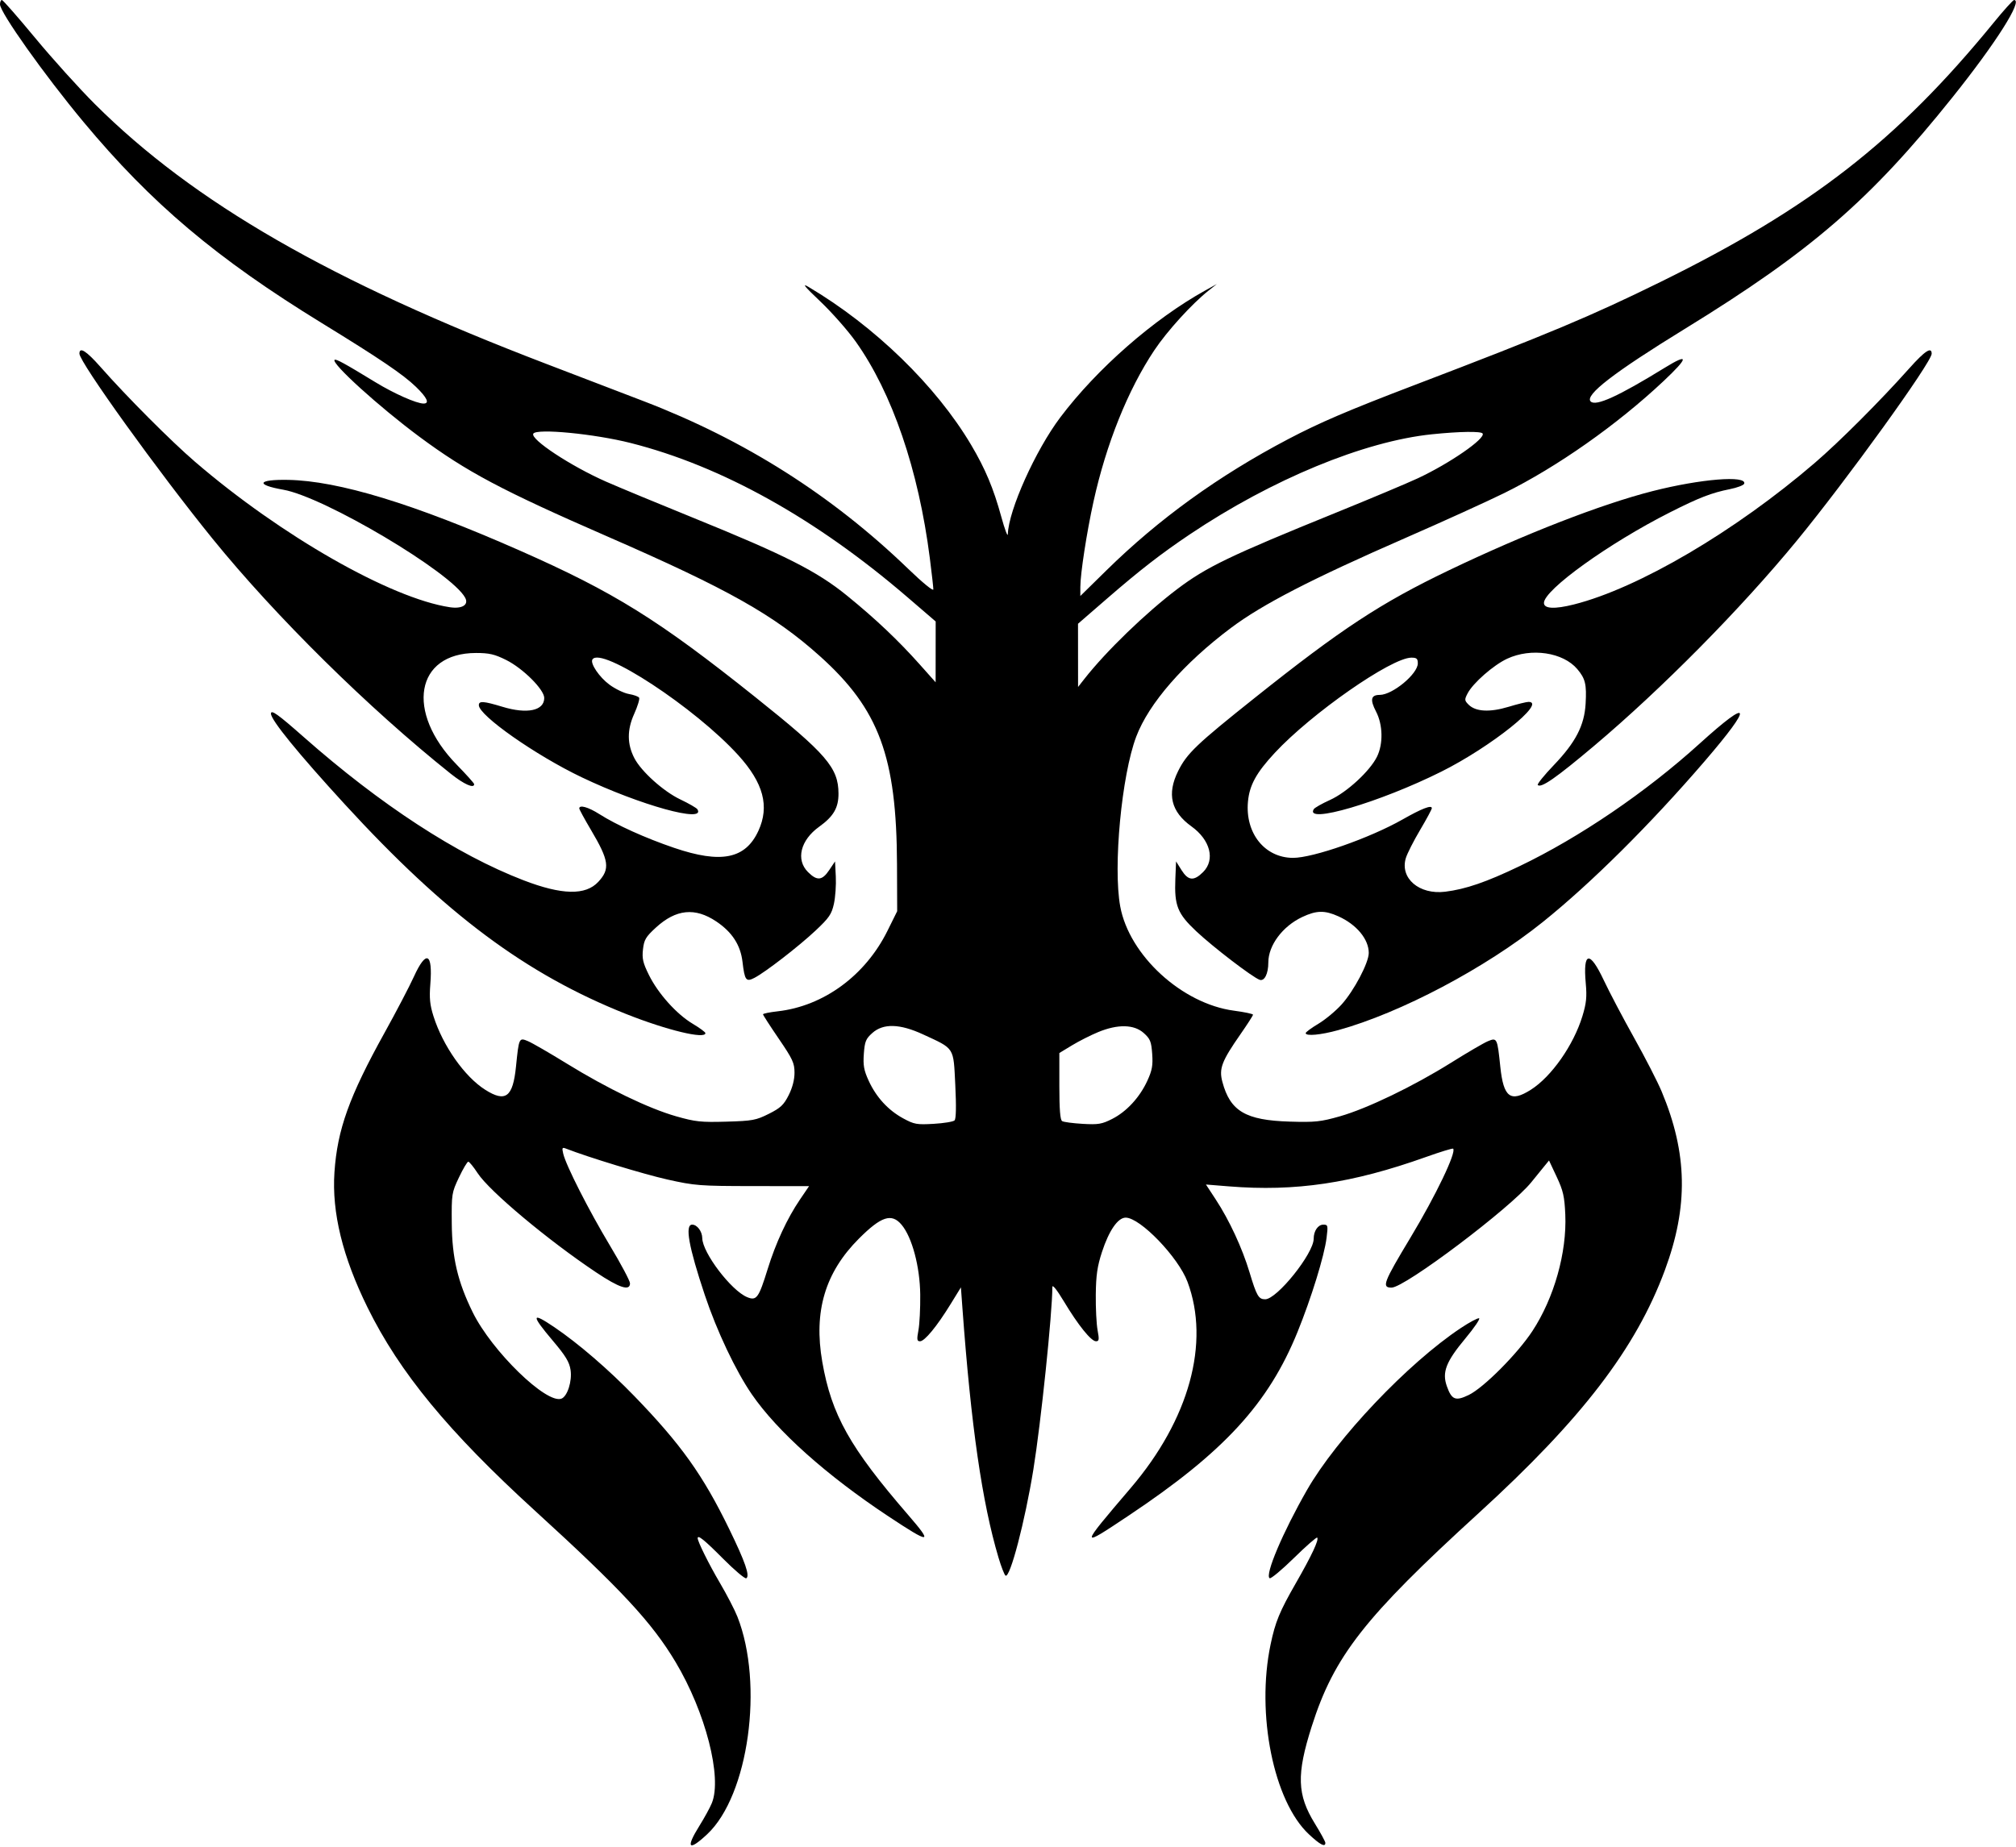 <svg width="863" height="791" viewBox="0 0 863 791" fill="none" xmlns="http://www.w3.org/2000/svg">
<path fill-rule="evenodd" clip-rule="evenodd" d="M0 1.868C0 5.334 18.997 32.095 35.719 52.185C64.804 87.128 92.718 110.689 137.842 138.382C162.59 153.57 172.601 160.354 178.046 165.627C182.845 170.272 184 172.792 181.331 172.792C178.293 172.792 168.717 168.548 160.672 163.637C147.433 155.555 143.768 153.55 143.222 154.094C141.745 155.572 162.381 174.28 179.471 186.957C199.768 202.013 214.86 210.021 260.202 229.796C311.742 252.274 331.38 263.347 351.044 281.015C376.321 303.725 383.818 324.005 383.987 370.123L384.061 390.168L379.889 398.589C370.405 417.735 352.554 430.811 332.869 433.032C329.436 433.419 326.626 433.994 326.626 434.311C326.626 434.628 329.661 439.329 333.369 444.758C339.33 453.486 340.111 455.172 340.111 459.312C340.111 462.332 339.219 465.759 337.599 468.962C335.491 473.13 334.125 474.412 329.109 476.926C323.624 479.674 322.123 479.951 310.921 480.274C300.085 480.586 297.67 480.329 289.446 477.985C277.703 474.639 260.005 466.108 242.722 455.464C235.306 450.895 227.805 446.557 226.054 445.824C222.176 444.199 222.143 444.27 220.878 456.742C219.555 469.8 216.422 472.144 207.694 466.61C198.863 461.009 189.597 447.834 185.571 435.15C184.022 430.267 183.739 427.397 184.215 421.36C185.275 407.915 182.442 406.638 177.178 418.188C175.253 422.413 169.595 433.233 164.606 442.232C149.488 469.498 144.396 483.687 143.167 501.977C142.011 519.18 146.655 538.15 157.327 559.826C171.03 587.656 191.94 613.047 229.004 646.864C265.914 680.54 279.045 694.673 289.19 711.643C302.038 733.134 309.221 761.095 304.714 772.07C303.924 773.993 301.565 778.312 299.47 781.667C293.396 791.396 294.708 792.889 302.733 785.383C320.446 768.816 327.063 721.147 315.663 692.227C314.526 689.345 311.146 682.823 308.151 677.733C303.519 669.862 298.658 660.079 298.658 658.624C298.658 657.042 301.549 659.371 309.432 667.306C314.403 672.31 318.92 676.128 319.47 675.788C321.092 674.785 319.013 668.793 312.16 654.712C300.896 631.568 291.528 618.436 271.545 597.782C260.572 586.44 247.596 575.256 237.344 568.306C227.384 561.554 227.223 562.932 236.667 574.095C242.147 580.571 243.732 583.19 244.246 586.611C244.962 591.388 242.89 597.895 240.34 598.873C233.955 601.323 210.532 578.527 202.36 561.908C195.941 548.855 193.517 538.577 193.391 523.869C193.282 511.227 193.363 510.707 196.472 504.143C198.229 500.435 200.027 497.409 200.468 497.419C200.909 497.429 202.713 499.644 204.477 502.342C209.521 510.058 234.465 530.951 255.11 544.753C265.155 551.469 269.691 552.942 269.691 549.489C269.691 548.474 265.806 541.17 261.056 533.259C252.068 518.287 242.274 499.012 241.104 493.991C240.504 491.417 240.646 491.166 242.323 491.824C251.701 495.498 275.579 502.778 285.673 505.04C297.437 507.675 299.552 507.838 322.249 507.862L346.339 507.888L342.432 513.64C336.974 521.678 332.08 532.215 328.627 543.367C324.766 555.835 323.858 557.08 319.828 555.412C313.003 552.585 300.712 536.413 300.624 530.145C300.584 527.251 298.427 524.369 296.301 524.369C293.104 524.369 294.806 533.848 301.718 554.539C306.857 569.928 314.932 586.982 321.825 597.01C332.734 612.883 353.807 631.713 380.297 649.263C398.386 661.248 399.575 661.172 388.805 648.718C363.798 619.8 355.956 605.828 352.001 583.144C348.232 561.521 353.195 544.84 367.721 530.314C377.246 520.79 381.683 519.352 385.939 524.409C390.437 529.754 393.796 542.328 393.93 554.332C393.996 560.101 393.651 566.955 393.164 569.564C392.414 573.584 392.519 574.308 393.846 574.308C395.814 574.308 401.023 567.986 406.85 558.526L411.341 551.233L411.985 560.025C415.693 610.693 420.42 643.387 427.448 666.985C428.615 670.902 429.967 674.354 430.454 674.655C432.37 675.839 438.757 651.47 442.357 629.242C445.599 609.219 450.485 562.25 450.485 551.098C450.485 549.822 452.402 552.208 455.451 557.282C461.561 567.449 467.088 574.308 469.166 574.308C470.494 574.308 470.599 573.584 469.849 569.564C469.362 566.955 469.016 560.101 469.079 554.332C469.171 546.037 469.726 542.221 471.729 536.076C474.721 526.903 478.537 521.372 481.874 521.372C488.092 521.372 504.385 538.29 508.336 548.846C518.101 574.946 509.074 607.78 484.073 637.089C461.961 663.012 461.955 663.101 483.258 648.88C523.979 621.696 542.978 601.018 555.444 570.317C561.341 555.791 566.908 537.754 567.87 530.05C568.535 524.734 568.447 524.369 566.502 524.369C564.205 524.369 562.357 527.059 562.357 530.405C562.357 536.716 546.644 556.33 541.589 556.33C538.77 556.33 537.939 554.9 534.915 544.844C531.758 534.345 526.25 522.471 520.391 513.532L516.233 507.189L526.06 507.983C554.596 510.287 578.834 506.672 610.438 495.398C616.59 493.204 621.818 491.603 622.055 491.841C623.54 493.326 614.631 511.91 603.828 529.862C592.17 549.239 591.375 551.336 595.689 551.336C601.371 551.336 646.634 517.204 655.502 506.232C657.286 504.024 659.724 501.022 660.92 499.559L663.095 496.902L666.378 503.893C669.161 509.82 669.721 512.274 670.061 520.007C670.776 536.279 665.283 555.759 655.985 569.931C649.604 579.656 635.111 594.216 628.741 597.3C623.062 600.049 621.426 599.393 619.355 593.536C617.244 587.567 618.992 583.056 627.256 573.139C631.068 568.563 633.729 564.66 633.169 564.466C632.608 564.271 629.085 566.149 625.34 568.64C602.695 583.697 572.161 615.864 559.479 638.024C549.113 656.137 541.366 674.443 543.506 675.765C544.036 676.093 548.714 672.197 553.903 667.109C559.092 662.02 563.572 658.092 563.859 658.378C564.71 659.228 561.549 665.98 554.738 677.854C547.729 690.075 545.951 694.393 543.903 704.152C537.663 733.891 545.201 771.279 560.28 785.383C565.121 789.912 567.351 791.076 567.351 789.077C567.351 788.542 565.333 784.834 562.867 780.837C555.235 768.465 554.951 759.839 561.5 739.264C571.094 709.119 584.07 692.533 632.985 647.89C677.136 607.594 700.276 577.4 712.688 543.883C722.805 516.561 722.398 493.849 711.313 467.358C709.571 463.194 704.266 452.857 699.524 444.386C694.782 435.914 688.946 424.825 686.554 419.745C680.5 406.884 677.586 407.374 678.825 421.044C679.354 426.883 679.076 429.599 677.386 435.123C673.591 447.528 664.135 461.019 655.318 466.61C646.584 472.148 643.604 469.891 642.239 456.709C640.972 444.452 640.846 444.196 636.897 445.846C635.15 446.576 628.115 450.685 621.262 454.977C605.162 465.062 585.269 474.659 573.567 477.989C565.323 480.335 562.954 480.584 552.091 480.254C533.209 479.68 526.629 475.795 523.27 463.241C521.755 457.576 522.957 454.412 531.038 442.804C533.979 438.577 536.386 434.829 536.386 434.476C536.386 434.121 532.738 433.35 528.279 432.761C506.011 429.821 483.388 409.091 479.539 388.099C476.436 371.173 480.137 331.926 486.394 315.413C491.794 301.155 506.668 284.073 526.897 268.891C540.413 258.747 561.476 247.888 601.812 230.265C617.743 223.305 636.726 214.674 643.995 211.088C666.501 199.981 692.252 181.872 712.13 163.173C722.936 153.009 723.11 151.013 712.626 157.47C692.766 169.704 683.124 174.095 680.933 171.905C678.247 169.219 690.881 159.47 721.175 140.852C775.222 107.637 800.64 85.639 835.858 41.599C854.491 18.298 866.071 0 862.185 0C861.729 0 857.797 4.362 853.445 9.693C812.154 60.282 775.12 89.103 710.687 120.791C680.986 135.397 663.068 142.907 605.308 164.957C577.101 175.725 564.905 180.949 551.423 188.04C521.685 203.678 496.124 222.134 473.705 244.153L462.465 255.193L462.468 251.325C462.472 245.634 465.212 227.866 468.109 214.741C473.564 190.021 482.811 166.994 494.081 150.056C499.57 141.808 510.244 130.061 517.408 124.386L520.904 121.617L515.91 124.386C493.866 136.609 469.618 157.845 453.904 178.687C443.283 192.775 431.742 218.46 431.43 228.705C431.388 230.089 430.121 226.727 428.616 221.234C425.289 209.092 421.785 200.737 415.737 190.528C400.737 165.202 374.432 139.637 346.104 122.853C343.1 121.073 344.348 122.612 351.135 129.054C356.101 133.766 362.935 141.519 366.323 146.282C381.937 168.232 393.216 201.208 398.039 239.013C398.867 245.496 399.543 251.51 399.543 252.378C399.543 253.271 394.879 249.454 388.801 243.588C356.186 212.106 318.812 188.399 275.685 171.836C264.423 167.511 245.544 160.277 233.733 155.761C141.771 120.601 82.82 86.659 40.629 44.579C33.94 37.909 22.425 25.15 15.041 16.226C7.655 7.301 1.251 0 0.807 0C0.363 0 0 0.841 0 1.868ZM228.301 185.675C226.842 188.037 244.353 199.593 259.474 206.247C264.879 208.626 281.637 215.577 296.715 221.696C336.089 237.674 349.705 244.566 362.585 255.042C374.826 264.998 384.532 274.191 393.85 284.657L400.52 292.148L400.531 279.126L400.542 266.103L388.306 255.582C349.321 222.065 308.906 199.554 270.009 189.695C254.431 185.745 229.729 183.365 228.301 185.675ZM613.007 185.948C583.939 188.933 544.423 205.262 509.417 228.753C497.13 236.998 487.94 244.126 473.885 256.314L461.472 267.078L461.483 280.612L461.494 294.146L464.23 290.657C473.505 278.83 490.483 262.41 503.99 252.201C516.459 242.777 526.486 237.951 571.846 219.54C586.679 213.519 602.482 206.878 606.964 204.783C620.592 198.412 636.001 187.761 634.679 185.623C634.044 184.595 624.846 184.733 613.007 185.948ZM373.413 442.318C370.636 444.799 370.17 445.947 369.788 451.22C369.43 456.166 369.806 458.269 371.846 462.725C375.08 469.787 380.174 475.353 386.614 478.857C391.336 481.427 392.439 481.626 399.689 481.206C404.044 480.954 408.063 480.292 408.621 479.734C409.278 479.077 409.388 473.743 408.932 464.55C408.122 448.165 408.796 449.223 395.126 442.908C385.184 438.314 378.109 438.122 373.413 442.318ZM470.16 441.901C466.973 443.212 461.916 445.768 458.923 447.582L453.481 450.88V465.092C453.481 475.002 453.841 479.528 454.67 480.039C455.323 480.443 459.28 480.972 463.462 481.214C470.135 481.6 471.678 481.343 476.071 479.118C482.274 475.975 487.895 469.871 491.167 462.725C493.207 458.269 493.582 456.166 493.225 451.22C492.843 445.947 492.377 444.799 489.6 442.318C485.448 438.61 478.528 438.461 470.16 441.901Z" fill="black"/>
<path fill-rule="evenodd" clip-rule="evenodd" d="M34 151.422C34 155.083 67.814 202.1 91.04 230.735C118.006 263.98 157.851 303.303 192.93 331.288C198.623 335.829 202.979 337.767 202.979 335.758C202.979 335.386 199.603 331.62 195.475 327.391C173.46 304.83 177.848 279.596 203.787 279.596C209.427 279.596 211.738 280.134 216.683 282.598C223.881 286.185 232.976 295.262 232.976 298.859C232.976 304.294 225.691 305.844 215.151 302.651C206.946 300.166 204.979 300.031 204.979 301.952C204.979 306.349 229.361 323.439 249.03 332.827C274.092 344.792 302.304 352.596 298.541 346.525C298.182 345.947 294.87 344.036 291.179 342.279C284.005 338.865 274.506 330.323 271.556 324.632C268.433 318.61 268.399 312.526 271.453 305.74C272.952 302.41 273.916 299.262 273.597 298.745C273.277 298.229 271.318 297.52 269.243 297.169C267.168 296.818 263.418 295.02 260.907 293.173C256.56 289.975 252.558 284.063 253.602 282.378C257.213 276.553 297.691 303.129 316.055 323.383C326.819 335.252 329.478 345.238 324.666 355.718C319.125 367.789 308.735 369.894 288.567 363.031C276.299 358.858 263.887 353.251 256.527 348.56C251.857 345.584 247.974 344.494 247.974 346.158C247.974 346.571 250.23 350.722 252.99 355.382C260.741 368.476 261.246 372.054 256.124 377.582C250.665 383.474 240.546 383.253 224.007 376.883C195.664 365.968 162.861 344.575 130.037 315.599C118.925 305.79 115.99 303.697 115.99 305.582C115.99 308.304 127.646 322.615 147.538 344.315C190.817 391.529 225.188 417.157 268.088 434.202C285.464 441.105 301.967 445.082 301.967 442.366C301.967 441.945 299.521 440.142 296.532 438.359C289.619 434.235 281.734 425.447 277.785 417.465C275.225 412.29 274.797 410.446 275.243 406.496C275.709 402.376 276.44 401.142 280.772 397.17C289.374 389.279 297.533 388.453 306.622 394.552C313.395 399.095 316.994 404.638 317.845 411.832C318.785 419.786 319.357 420.56 322.933 418.715C327.585 416.316 341.938 405.214 349.145 398.439C354.947 392.985 355.999 391.445 356.982 386.972C357.606 384.13 357.969 378.888 357.788 375.323L357.46 368.841L354.96 372.569C351.945 377.065 349.756 377.266 345.885 373.405C340.59 368.125 342.643 359.753 350.639 354.012C356.815 349.577 358.966 345.886 358.938 339.77C358.888 328.709 353.824 322.84 323.291 298.459C281.787 265.317 262.864 253.54 222.459 235.713C177.111 215.705 144.887 205.875 123.333 205.477C110.28 205.236 109.126 207.554 121.239 209.682C138.832 212.773 193.33 245.138 199.126 255.936C200.762 258.986 197.834 260.799 192.56 260.004C167.229 256.181 120.237 229.352 83.494 197.734C73.199 188.877 54.319 169.935 43.084 157.195C36.938 150.226 34 148.359 34 151.422ZM817.341 157.694C804.795 171.745 787.558 189.003 776.964 198.119C742.853 227.468 701.396 251.846 673.736 258.821C665.495 260.899 660.923 260.668 660.923 258.173C660.923 252.583 688.675 232.627 714.865 219.386C727.35 213.074 732.672 211.009 740.473 209.453C743.655 208.819 746.434 207.764 746.649 207.11C747.857 203.439 727.967 205.052 707.385 210.295C685.499 215.871 652.75 228.611 620.185 244.221C591.091 258.165 574.177 269.28 537.2 298.754C512.148 318.721 508.089 322.598 504.338 330.145C499.454 339.97 501.271 347.555 510.017 353.835C518.117 359.653 520.288 368.148 515.018 373.405C511.064 377.348 508.65 377.133 505.791 372.581L503.442 368.841L503.138 376.32C502.673 387.747 504.043 391.188 512.066 398.735C519.282 405.524 536.184 418.469 539.22 419.533C541.28 420.255 542.937 416.949 542.937 412.121C542.937 404.798 549.018 396.636 557.436 392.66C563.541 389.778 567.069 389.708 572.934 392.355C580.74 395.879 585.932 402.147 585.932 408.046C585.932 412.231 579.622 424.201 574.308 430.095C571.802 432.875 567.317 436.601 564.344 438.375C561.369 440.15 558.935 441.945 558.935 442.366C558.935 443.751 565.354 443.163 572.849 441.091C599.594 433.7 635.841 414.539 660.423 394.798C681.1 378.193 706.415 353.04 729.703 325.964C750.659 301.599 749.729 298.304 727.57 318.397C704.659 339.173 676.168 358.565 650.424 370.905C636.255 377.697 627.453 380.723 618.685 381.815C607.54 383.204 599.174 376.053 601.812 367.393C602.405 365.448 605.149 360.042 607.909 355.382C610.67 350.722 612.929 346.522 612.929 346.05C612.929 344.543 608.642 346.194 600.425 350.869C586.457 358.814 562.035 367.371 553.456 367.324C541.389 367.258 532.992 356.759 534.218 343.268C534.859 336.218 537.779 330.896 545.663 322.403C561.379 305.474 595.599 281.61 604.18 281.595C606.438 281.591 606.929 282.03 606.929 284.05C606.929 288.559 596.101 297.534 590.65 297.541C586.838 297.546 586.386 299.562 589.05 304.677C591.981 310.307 592.162 318.471 589.477 323.969C586.472 330.124 576.546 339.274 569.341 342.531C565.899 344.088 562.773 345.86 562.396 346.469C558.304 353.07 590.647 343.557 616.97 330.418C638.221 319.81 662.317 300.536 654.329 300.536C653.452 300.536 649.592 301.488 645.752 302.651C637.752 305.074 631.709 304.751 628.688 301.738C626.893 299.948 626.858 299.572 628.247 296.895C630.542 292.47 639.33 284.766 645.188 282.047C655.469 277.272 669.132 279.304 675.213 286.511C678.658 290.593 679.235 293 678.763 301.317C678.235 310.639 674.488 317.869 665.111 327.657C660.994 331.955 657.922 335.769 658.286 336.132C659.707 337.549 666.095 333.105 682.414 319.348C711.359 294.947 745.176 260.716 769.092 231.609C790.548 205.497 826.902 155.091 826.902 151.454C826.902 148.338 824.005 150.229 817.341 157.694Z" fill="black"/>
</svg>
